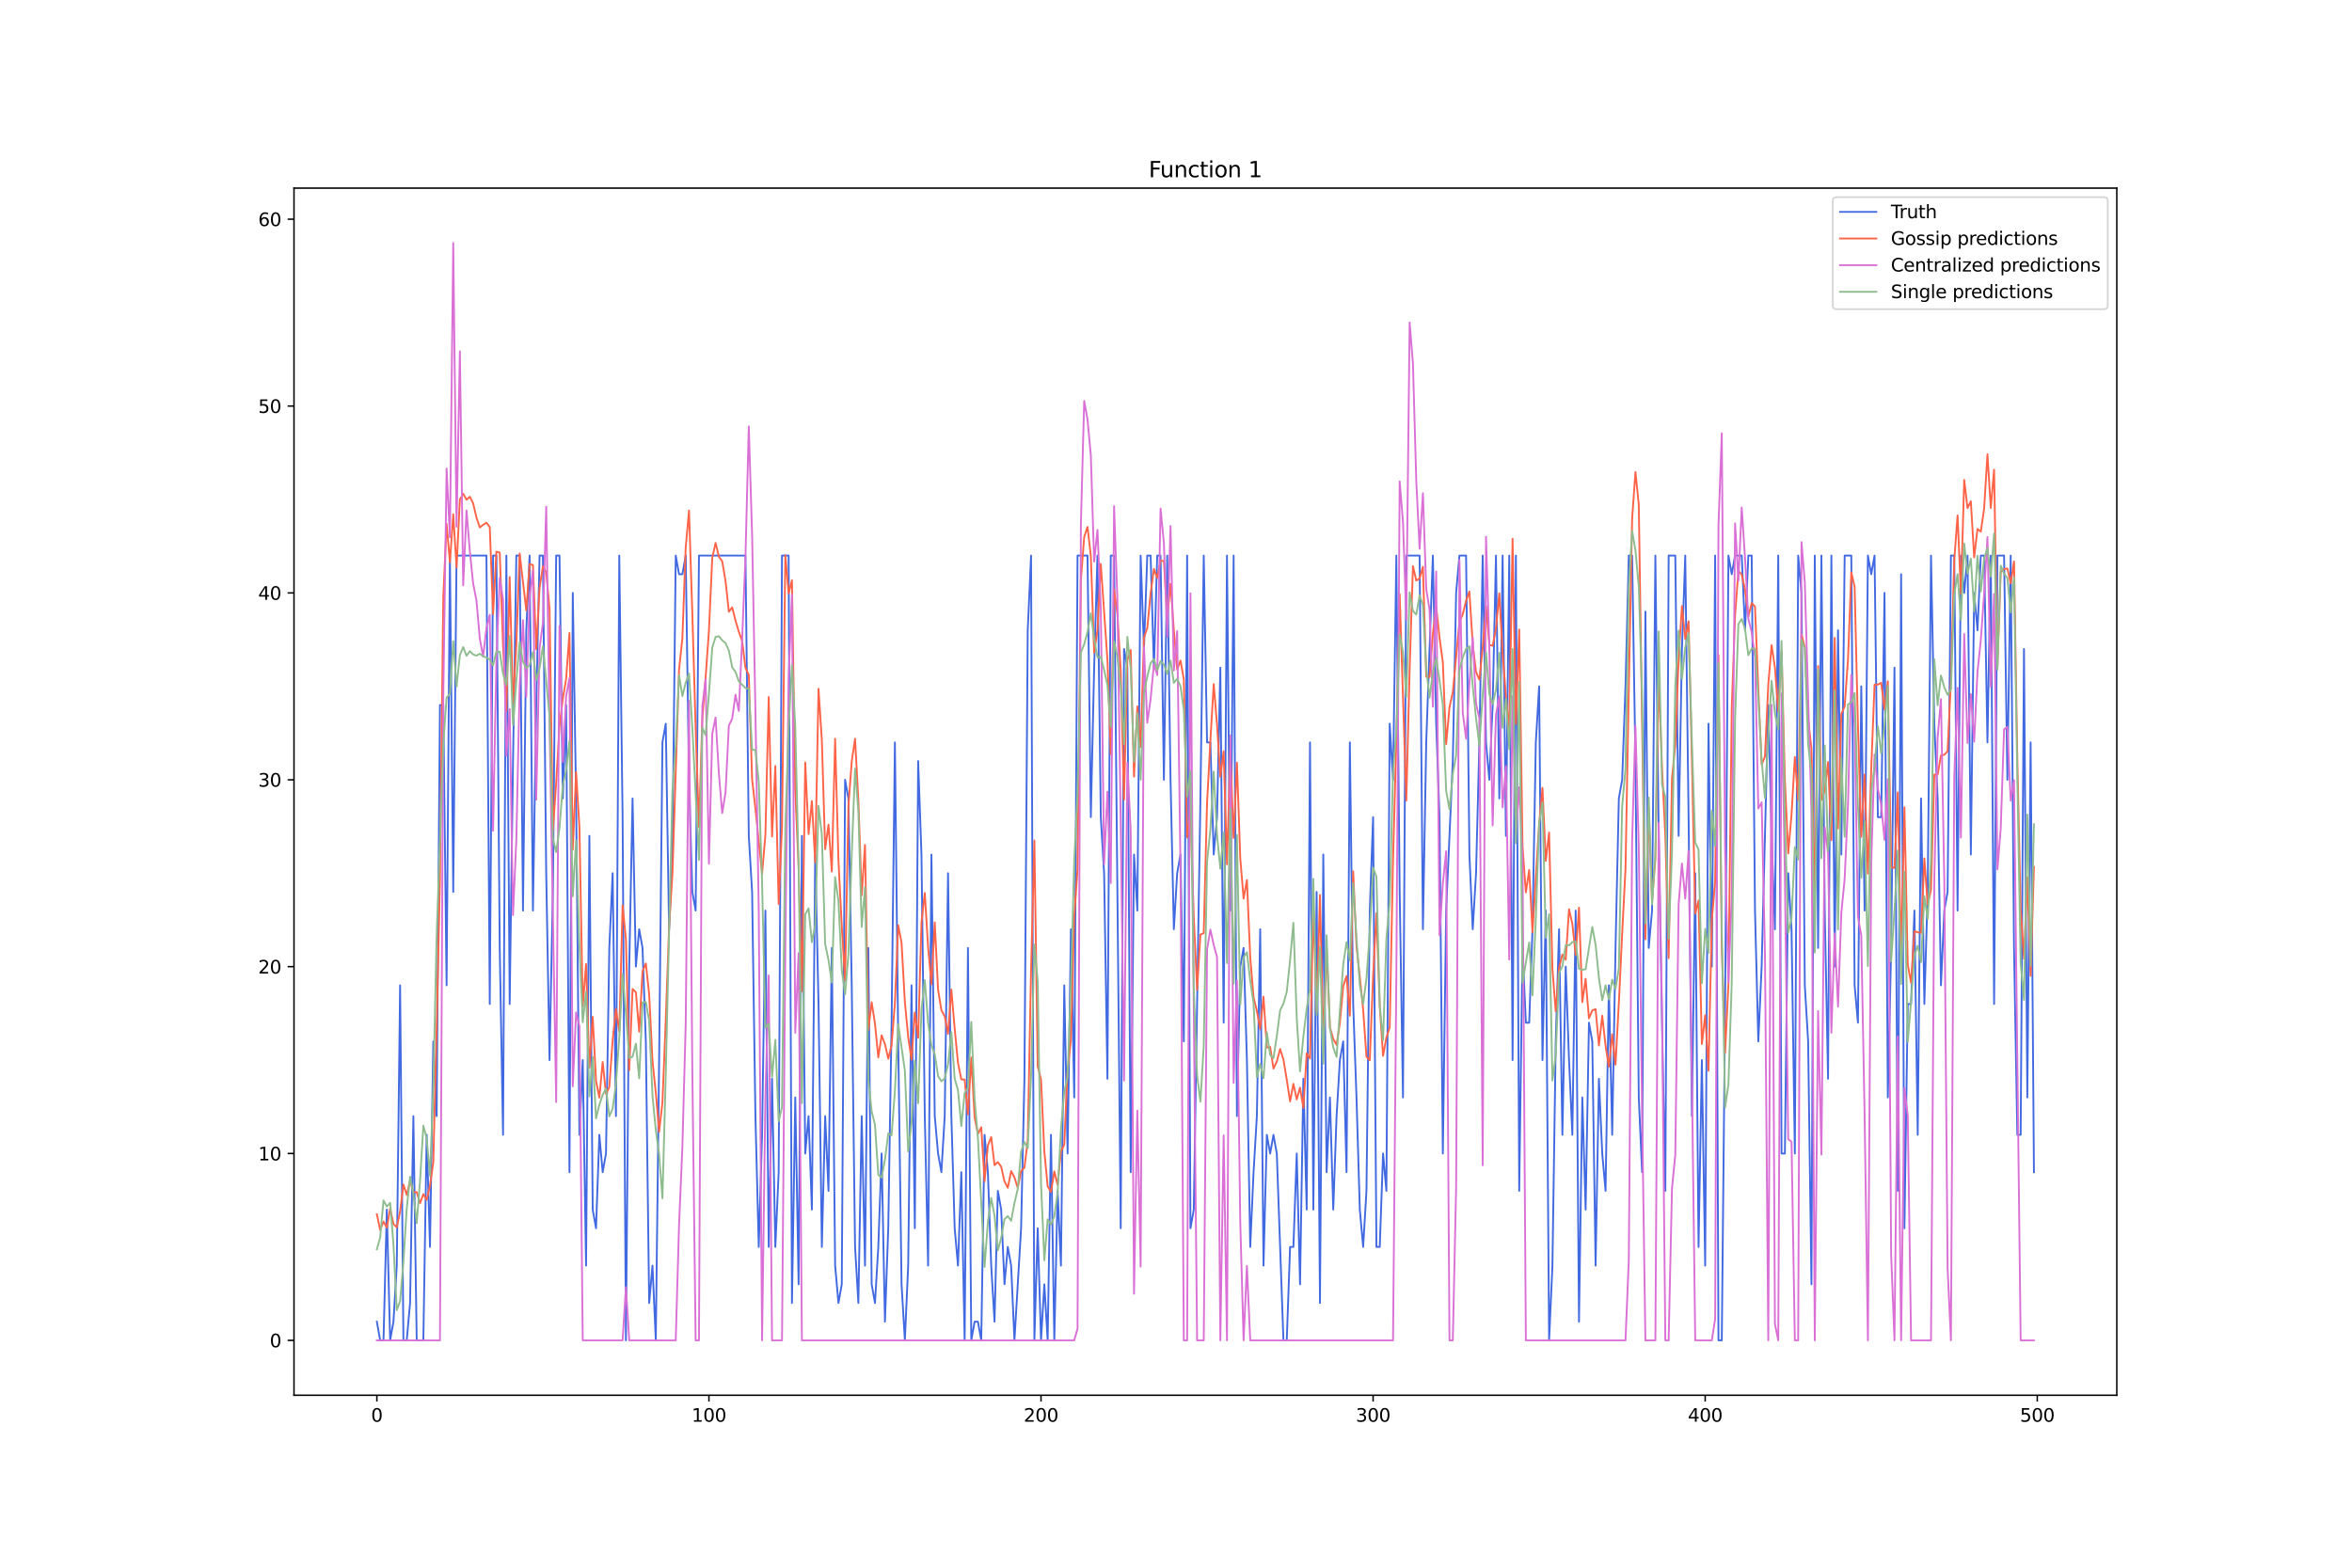 <?xml version="1.0" encoding="utf-8" standalone="no"?>
<!DOCTYPE svg PUBLIC "-//W3C//DTD SVG 1.1//EN"
  "http://www.w3.org/Graphics/SVG/1.1/DTD/svg11.dtd">
<svg xmlns:xlink="http://www.w3.org/1999/xlink" width="1296pt" height="864pt" viewBox="0 0 1296 864" xmlns="http://www.w3.org/2000/svg" version="1.1">
 <defs>
  <style type="text/css">*{stroke-linejoin: round; stroke-linecap: butt}</style>
 </defs>
 <g id="figure_1">
  <g id="patch_1">
   <path d="M 0 864 
L 1296 864 
L 1296 0 
L 0 0 
z
" style="fill: #ffffff"/>
  </g>
  <g id="axes_1">
   <g id="patch_2">
    <path d="M 162 768.96 
L 1166.4 768.96 
L 1166.4 103.68 
L 162 103.68 
z
" style="fill: #ffffff"/>
   </g>
   <g id="matplotlib.axis_1">
    <g id="xtick_1">
     <g id="line2d_1">
      <defs>
       <path id="m1876937bba" d="M 0 0 
L 0 3.5 
" style="stroke: #000000; stroke-width: 0.8"/>
      </defs>
      <g>
       <use xlink:href="#m1876937bba" x="207.655" y="768.96" style="stroke: #000000; stroke-width: 0.8"/>
      </g>
     </g>
     <g id="text_1">
      <!-- 0 -->
      <g transform="translate(204.473 783.558) scale(0.1 -0.1)">
       <defs>
        <path id="DejaVuSans-30" d="M 2034 4250 
Q 1547 4250 1301 3770 
Q 1056 3291 1056 2328 
Q 1056 1369 1301 889 
Q 1547 409 2034 409 
Q 2525 409 2770 889 
Q 3016 1369 3016 2328 
Q 3016 3291 2770 3770 
Q 2525 4250 2034 4250 
z
M 2034 4750 
Q 2819 4750 3233 4129 
Q 3647 3509 3647 2328 
Q 3647 1150 3233 529 
Q 2819 -91 2034 -91 
Q 1250 -91 836 529 
Q 422 1150 422 2328 
Q 422 3509 836 4129 
Q 1250 4750 2034 4750 
z
" transform="scale(0.016)"/>
       </defs>
       <use xlink:href="#DejaVuSans-30"/>
      </g>
     </g>
    </g>
    <g id="xtick_2">
     <g id="line2d_2">
      <g>
       <use xlink:href="#m1876937bba" x="390.639" y="768.96" style="stroke: #000000; stroke-width: 0.8"/>
      </g>
     </g>
     <g id="text_2">
      <!-- 100 -->
      <g transform="translate(381.095 783.558) scale(0.1 -0.1)">
       <defs>
        <path id="DejaVuSans-31" d="M 794 531 
L 1825 531 
L 1825 4091 
L 703 3866 
L 703 4441 
L 1819 4666 
L 2450 4666 
L 2450 531 
L 3481 531 
L 3481 0 
L 794 0 
L 794 531 
z
" transform="scale(0.016)"/>
       </defs>
       <use xlink:href="#DejaVuSans-31"/>
       <use xlink:href="#DejaVuSans-30" x="63.623"/>
       <use xlink:href="#DejaVuSans-30" x="127.246"/>
      </g>
     </g>
    </g>
    <g id="xtick_3">
     <g id="line2d_3">
      <g>
       <use xlink:href="#m1876937bba" x="573.623" y="768.96" style="stroke: #000000; stroke-width: 0.8"/>
      </g>
     </g>
     <g id="text_3">
      <!-- 200 -->
      <g transform="translate(564.079 783.558) scale(0.1 -0.1)">
       <defs>
        <path id="DejaVuSans-32" d="M 1228 531 
L 3431 531 
L 3431 0 
L 469 0 
L 469 531 
Q 828 903 1448 1529 
Q 2069 2156 2228 2338 
Q 2531 2678 2651 2914 
Q 2772 3150 2772 3378 
Q 2772 3750 2511 3984 
Q 2250 4219 1831 4219 
Q 1534 4219 1204 4116 
Q 875 4013 500 3803 
L 500 4441 
Q 881 4594 1212 4672 
Q 1544 4750 1819 4750 
Q 2544 4750 2975 4387 
Q 3406 4025 3406 3419 
Q 3406 3131 3298 2873 
Q 3191 2616 2906 2266 
Q 2828 2175 2409 1742 
Q 1991 1309 1228 531 
z
" transform="scale(0.016)"/>
       </defs>
       <use xlink:href="#DejaVuSans-32"/>
       <use xlink:href="#DejaVuSans-30" x="63.623"/>
       <use xlink:href="#DejaVuSans-30" x="127.246"/>
      </g>
     </g>
    </g>
    <g id="xtick_4">
     <g id="line2d_4">
      <g>
       <use xlink:href="#m1876937bba" x="756.607" y="768.96" style="stroke: #000000; stroke-width: 0.8"/>
      </g>
     </g>
     <g id="text_4">
      <!-- 300 -->
      <g transform="translate(747.063 783.558) scale(0.1 -0.1)">
       <defs>
        <path id="DejaVuSans-33" d="M 2597 2516 
Q 3050 2419 3304 2112 
Q 3559 1806 3559 1356 
Q 3559 666 3084 287 
Q 2609 -91 1734 -91 
Q 1441 -91 1130 -33 
Q 819 25 488 141 
L 488 750 
Q 750 597 1062 519 
Q 1375 441 1716 441 
Q 2309 441 2620 675 
Q 2931 909 2931 1356 
Q 2931 1769 2642 2001 
Q 2353 2234 1838 2234 
L 1294 2234 
L 1294 2753 
L 1863 2753 
Q 2328 2753 2575 2939 
Q 2822 3125 2822 3475 
Q 2822 3834 2567 4026 
Q 2313 4219 1838 4219 
Q 1578 4219 1281 4162 
Q 984 4106 628 3988 
L 628 4550 
Q 988 4650 1302 4700 
Q 1616 4750 1894 4750 
Q 2613 4750 3031 4423 
Q 3450 4097 3450 3541 
Q 3450 3153 3228 2886 
Q 3006 2619 2597 2516 
z
" transform="scale(0.016)"/>
       </defs>
       <use xlink:href="#DejaVuSans-33"/>
       <use xlink:href="#DejaVuSans-30" x="63.623"/>
       <use xlink:href="#DejaVuSans-30" x="127.246"/>
      </g>
     </g>
    </g>
    <g id="xtick_5">
     <g id="line2d_5">
      <g>
       <use xlink:href="#m1876937bba" x="939.591" y="768.96" style="stroke: #000000; stroke-width: 0.8"/>
      </g>
     </g>
     <g id="text_5">
      <!-- 400 -->
      <g transform="translate(930.047 783.558) scale(0.1 -0.1)">
       <defs>
        <path id="DejaVuSans-34" d="M 2419 4116 
L 825 1625 
L 2419 1625 
L 2419 4116 
z
M 2253 4666 
L 3047 4666 
L 3047 1625 
L 3713 1625 
L 3713 1100 
L 3047 1100 
L 3047 0 
L 2419 0 
L 2419 1100 
L 313 1100 
L 313 1709 
L 2253 4666 
z
" transform="scale(0.016)"/>
       </defs>
       <use xlink:href="#DejaVuSans-34"/>
       <use xlink:href="#DejaVuSans-30" x="63.623"/>
       <use xlink:href="#DejaVuSans-30" x="127.246"/>
      </g>
     </g>
    </g>
    <g id="xtick_6">
     <g id="line2d_6">
      <g>
       <use xlink:href="#m1876937bba" x="1122.575" y="768.96" style="stroke: #000000; stroke-width: 0.8"/>
      </g>
     </g>
     <g id="text_6">
      <!-- 500 -->
      <g transform="translate(1113.032 783.558) scale(0.1 -0.1)">
       <defs>
        <path id="DejaVuSans-35" d="M 691 4666 
L 3169 4666 
L 3169 4134 
L 1269 4134 
L 1269 2991 
Q 1406 3038 1543 3061 
Q 1681 3084 1819 3084 
Q 2600 3084 3056 2656 
Q 3513 2228 3513 1497 
Q 3513 744 3044 326 
Q 2575 -91 1722 -91 
Q 1428 -91 1123 -41 
Q 819 9 494 109 
L 494 744 
Q 775 591 1075 516 
Q 1375 441 1709 441 
Q 2250 441 2565 725 
Q 2881 1009 2881 1497 
Q 2881 1984 2565 2268 
Q 2250 2553 1709 2553 
Q 1456 2553 1204 2497 
Q 953 2441 691 2322 
L 691 4666 
z
" transform="scale(0.016)"/>
       </defs>
       <use xlink:href="#DejaVuSans-35"/>
       <use xlink:href="#DejaVuSans-30" x="63.623"/>
       <use xlink:href="#DejaVuSans-30" x="127.246"/>
      </g>
     </g>
    </g>
   </g>
   <g id="matplotlib.axis_2">
    <g id="ytick_1">
     <g id="line2d_7">
      <defs>
       <path id="md5a45fd29d" d="M 0 0 
L -3.5 0 
" style="stroke: #000000; stroke-width: 0.8"/>
      </defs>
      <g>
       <use xlink:href="#md5a45fd29d" x="162" y="738.72" style="stroke: #000000; stroke-width: 0.8"/>
      </g>
     </g>
     <g id="text_7">
      <!-- 0 -->
      <g transform="translate(148.637 742.519) scale(0.1 -0.1)">
       <use xlink:href="#DejaVuSans-30"/>
      </g>
     </g>
    </g>
    <g id="ytick_2">
     <g id="line2d_8">
      <g>
       <use xlink:href="#md5a45fd29d" x="162" y="635.733" style="stroke: #000000; stroke-width: 0.8"/>
      </g>
     </g>
     <g id="text_8">
      <!-- 10 -->
      <g transform="translate(142.275 639.532) scale(0.1 -0.1)">
       <use xlink:href="#DejaVuSans-31"/>
       <use xlink:href="#DejaVuSans-30" x="63.623"/>
      </g>
     </g>
    </g>
    <g id="ytick_3">
     <g id="line2d_9">
      <g>
       <use xlink:href="#md5a45fd29d" x="162" y="532.745" style="stroke: #000000; stroke-width: 0.8"/>
      </g>
     </g>
     <g id="text_9">
      <!-- 20 -->
      <g transform="translate(142.275 536.545) scale(0.1 -0.1)">
       <use xlink:href="#DejaVuSans-32"/>
       <use xlink:href="#DejaVuSans-30" x="63.623"/>
      </g>
     </g>
    </g>
    <g id="ytick_4">
     <g id="line2d_10">
      <g>
       <use xlink:href="#md5a45fd29d" x="162" y="429.758" style="stroke: #000000; stroke-width: 0.8"/>
      </g>
     </g>
     <g id="text_10">
      <!-- 30 -->
      <g transform="translate(142.275 433.557) scale(0.1 -0.1)">
       <use xlink:href="#DejaVuSans-33"/>
       <use xlink:href="#DejaVuSans-30" x="63.623"/>
      </g>
     </g>
    </g>
    <g id="ytick_5">
     <g id="line2d_11">
      <g>
       <use xlink:href="#md5a45fd29d" x="162" y="326.771" style="stroke: #000000; stroke-width: 0.8"/>
      </g>
     </g>
     <g id="text_11">
      <!-- 40 -->
      <g transform="translate(142.275 330.57) scale(0.1 -0.1)">
       <use xlink:href="#DejaVuSans-34"/>
       <use xlink:href="#DejaVuSans-30" x="63.623"/>
      </g>
     </g>
    </g>
    <g id="ytick_6">
     <g id="line2d_12">
      <g>
       <use xlink:href="#md5a45fd29d" x="162" y="223.783" style="stroke: #000000; stroke-width: 0.8"/>
      </g>
     </g>
     <g id="text_12">
      <!-- 50 -->
      <g transform="translate(142.275 227.582) scale(0.1 -0.1)">
       <use xlink:href="#DejaVuSans-35"/>
       <use xlink:href="#DejaVuSans-30" x="63.623"/>
      </g>
     </g>
    </g>
    <g id="ytick_7">
     <g id="line2d_13">
      <g>
       <use xlink:href="#md5a45fd29d" x="162" y="120.796" style="stroke: #000000; stroke-width: 0.8"/>
      </g>
     </g>
     <g id="text_13">
      <!-- 60 -->
      <g transform="translate(142.275 124.595) scale(0.1 -0.1)">
       <defs>
        <path id="DejaVuSans-36" d="M 2113 2584 
Q 1688 2584 1439 2293 
Q 1191 2003 1191 1497 
Q 1191 994 1439 701 
Q 1688 409 2113 409 
Q 2538 409 2786 701 
Q 3034 994 3034 1497 
Q 3034 2003 2786 2293 
Q 2538 2584 2113 2584 
z
M 3366 4563 
L 3366 3988 
Q 3128 4100 2886 4159 
Q 2644 4219 2406 4219 
Q 1781 4219 1451 3797 
Q 1122 3375 1075 2522 
Q 1259 2794 1537 2939 
Q 1816 3084 2150 3084 
Q 2853 3084 3261 2657 
Q 3669 2231 3669 1497 
Q 3669 778 3244 343 
Q 2819 -91 2113 -91 
Q 1303 -91 875 529 
Q 447 1150 447 2328 
Q 447 3434 972 4092 
Q 1497 4750 2381 4750 
Q 2619 4750 2861 4703 
Q 3103 4656 3366 4563 
z
" transform="scale(0.016)"/>
       </defs>
       <use xlink:href="#DejaVuSans-36"/>
       <use xlink:href="#DejaVuSans-30" x="63.623"/>
      </g>
     </g>
    </g>
   </g>
   <g id="line2d_14">
    <path d="M 207.655 728.421 
L 209.484 738.72 
L 211.314 738.72 
L 213.144 666.629 
L 214.974 738.72 
L 216.804 728.421 
L 218.634 697.525 
L 220.463 543.044 
L 222.293 738.72 
L 224.123 738.72 
L 225.953 718.123 
L 227.783 615.135 
L 229.613 738.72 
L 233.272 738.72 
L 235.102 625.434 
L 236.932 687.226 
L 238.762 573.94 
L 240.592 615.135 
L 242.422 388.563 
L 244.251 388.563 
L 246.081 543.044 
L 247.911 306.173 
L 249.741 491.55 
L 251.571 306.173 
L 268.039 306.173 
L 269.869 553.343 
L 271.699 306.173 
L 273.529 306.173 
L 275.359 522.447 
L 277.189 625.434 
L 279.018 306.173 
L 280.848 553.343 
L 282.678 419.459 
L 284.508 306.173 
L 286.338 306.173 
L 288.168 501.849 
L 289.997 347.368 
L 291.827 306.173 
L 293.657 501.849 
L 295.487 388.563 
L 297.317 306.173 
L 299.147 306.173 
L 300.976 481.252 
L 302.806 584.239 
L 304.636 491.55 
L 306.466 306.173 
L 308.296 306.173 
L 310.126 440.057 
L 311.956 388.563 
L 313.785 646.031 
L 315.615 326.771 
L 317.445 440.057 
L 319.275 625.434 
L 321.105 584.239 
L 322.935 697.525 
L 324.764 460.654 
L 326.594 666.629 
L 328.424 676.928 
L 330.254 625.434 
L 332.084 646.031 
L 333.914 635.733 
L 335.743 522.447 
L 337.573 481.252 
L 339.403 615.135 
L 341.233 306.173 
L 343.063 450.355 
L 344.893 738.72 
L 346.723 532.745 
L 348.552 440.057 
L 350.382 532.745 
L 352.212 512.148 
L 354.042 522.447 
L 355.872 573.94 
L 357.702 718.123 
L 359.531 697.525 
L 361.361 738.72 
L 363.191 584.239 
L 365.021 409.16 
L 366.851 398.862 
L 368.681 512.148 
L 370.51 470.953 
L 372.34 306.173 
L 374.17 316.472 
L 376 316.472 
L 377.83 306.173 
L 379.66 429.758 
L 381.489 491.55 
L 383.319 501.849 
L 385.149 306.173 
L 410.767 306.173 
L 412.597 460.654 
L 414.427 491.55 
L 416.256 615.135 
L 418.086 687.226 
L 419.916 625.434 
L 421.746 501.849 
L 423.576 687.226 
L 425.406 594.538 
L 427.236 687.226 
L 429.065 646.031 
L 430.895 306.173 
L 434.555 306.173 
L 436.385 718.123 
L 438.215 604.836 
L 440.044 707.824 
L 441.874 460.654 
L 443.704 635.733 
L 445.534 615.135 
L 447.364 666.629 
L 449.194 470.953 
L 451.023 553.343 
L 452.853 687.226 
L 454.683 615.135 
L 456.513 656.33 
L 458.343 522.447 
L 460.173 697.525 
L 462.003 718.123 
L 463.832 707.824 
L 465.662 429.758 
L 467.492 440.057 
L 469.322 543.044 
L 471.152 687.226 
L 472.982 718.123 
L 474.811 615.135 
L 476.641 697.525 
L 478.471 522.447 
L 480.301 707.824 
L 482.131 718.123 
L 483.961 687.226 
L 485.79 635.733 
L 487.62 728.421 
L 489.45 676.928 
L 491.28 563.642 
L 493.11 409.16 
L 494.94 573.94 
L 496.77 707.824 
L 498.599 738.72 
L 500.429 697.525 
L 502.259 543.044 
L 504.089 676.928 
L 505.919 419.459 
L 507.749 470.953 
L 509.578 615.135 
L 511.408 697.525 
L 513.238 470.953 
L 515.068 615.135 
L 516.898 635.733 
L 518.728 646.031 
L 520.557 615.135 
L 522.387 481.252 
L 524.217 615.135 
L 526.047 676.928 
L 527.877 697.525 
L 529.707 646.031 
L 531.536 738.72 
L 533.366 522.447 
L 535.196 738.72 
L 537.026 728.421 
L 538.856 728.421 
L 540.686 738.72 
L 542.516 625.434 
L 544.345 646.031 
L 546.175 697.525 
L 548.005 728.421 
L 549.835 656.33 
L 551.665 666.629 
L 553.495 707.824 
L 555.324 687.226 
L 557.154 697.525 
L 558.984 738.72 
L 562.644 676.928 
L 564.474 594.538 
L 566.303 347.368 
L 568.133 306.173 
L 569.963 738.72 
L 571.793 676.928 
L 573.623 738.72 
L 575.453 707.824 
L 577.283 738.72 
L 579.112 625.434 
L 580.942 738.72 
L 582.772 656.33 
L 584.602 697.525 
L 586.432 543.044 
L 588.262 635.733 
L 590.091 512.148 
L 591.921 604.836 
L 593.751 306.173 
L 599.241 306.173 
L 601.07 450.355 
L 602.9 367.966 
L 604.73 306.173 
L 606.56 450.355 
L 608.39 481.252 
L 610.22 594.538 
L 612.05 306.173 
L 613.879 306.173 
L 617.539 676.928 
L 619.369 357.667 
L 621.199 367.966 
L 623.029 646.031 
L 624.858 470.953 
L 626.688 501.849 
L 628.518 306.173 
L 630.348 357.667 
L 632.178 306.173 
L 634.008 306.173 
L 635.837 367.966 
L 637.667 306.173 
L 639.497 306.173 
L 641.327 429.758 
L 643.157 306.173 
L 644.987 429.758 
L 646.817 512.148 
L 648.646 481.252 
L 650.476 470.953 
L 652.306 573.94 
L 654.136 306.173 
L 655.966 676.928 
L 657.796 666.629 
L 661.455 440.057 
L 663.285 306.173 
L 665.115 409.16 
L 666.945 409.16 
L 668.775 470.953 
L 670.604 450.355 
L 672.434 367.966 
L 674.264 563.642 
L 676.094 306.173 
L 677.924 501.849 
L 679.754 306.173 
L 681.583 615.135 
L 683.413 532.745 
L 685.243 522.447 
L 687.073 584.239 
L 688.903 687.226 
L 690.733 646.031 
L 692.563 615.135 
L 694.392 512.148 
L 696.222 697.525 
L 698.052 625.434 
L 699.882 635.733 
L 701.712 625.434 
L 703.542 635.733 
L 707.201 738.72 
L 709.031 738.72 
L 710.861 687.226 
L 712.691 687.226 
L 714.521 635.733 
L 716.35 707.824 
L 718.18 594.538 
L 720.01 666.629 
L 721.84 409.16 
L 723.67 666.629 
L 725.5 491.55 
L 727.33 718.123 
L 729.159 470.953 
L 730.989 646.031 
L 732.819 604.836 
L 734.649 666.629 
L 736.479 615.135 
L 738.309 584.239 
L 740.138 573.94 
L 741.968 646.031 
L 743.798 409.16 
L 745.628 553.343 
L 747.458 604.836 
L 749.288 666.629 
L 751.117 687.226 
L 752.947 656.33 
L 754.777 501.849 
L 756.607 450.355 
L 758.437 687.226 
L 760.267 687.226 
L 762.097 635.733 
L 763.926 656.33 
L 765.756 398.862 
L 767.586 429.758 
L 769.416 306.173 
L 771.246 491.55 
L 773.076 604.836 
L 774.905 306.173 
L 782.225 306.173 
L 784.055 512.148 
L 785.884 409.16 
L 789.544 306.173 
L 791.374 398.862 
L 793.204 450.355 
L 795.034 635.733 
L 796.864 501.849 
L 800.523 419.459 
L 802.353 326.771 
L 804.183 306.173 
L 807.843 306.173 
L 809.672 470.953 
L 811.502 512.148 
L 813.332 481.252 
L 815.162 409.16 
L 816.992 306.173 
L 818.822 409.16 
L 820.651 429.758 
L 822.481 388.563 
L 824.311 306.173 
L 826.141 440.057 
L 827.971 306.173 
L 829.801 460.654 
L 831.63 306.173 
L 833.46 584.239 
L 835.29 306.173 
L 837.12 656.33 
L 838.95 522.447 
L 840.78 563.642 
L 842.61 563.642 
L 844.439 512.148 
L 846.269 409.16 
L 848.099 378.264 
L 849.929 584.239 
L 851.759 501.849 
L 853.589 738.72 
L 855.418 697.525 
L 857.248 573.94 
L 859.078 512.148 
L 860.908 625.434 
L 862.738 532.745 
L 864.568 584.239 
L 866.397 625.434 
L 868.227 501.849 
L 870.057 728.421 
L 871.887 604.836 
L 873.717 666.629 
L 875.547 563.642 
L 877.377 573.94 
L 879.206 697.525 
L 881.036 594.538 
L 882.866 635.733 
L 884.696 656.33 
L 886.526 543.044 
L 888.356 625.434 
L 890.185 522.447 
L 892.015 440.057 
L 893.845 429.758 
L 895.675 378.264 
L 897.505 306.173 
L 899.335 306.173 
L 901.164 419.459 
L 902.994 604.836 
L 904.824 646.031 
L 906.654 337.069 
L 908.484 522.447 
L 910.314 501.849 
L 912.144 306.173 
L 913.973 460.654 
L 915.803 563.642 
L 917.633 656.33 
L 919.463 306.173 
L 923.123 306.173 
L 924.952 460.654 
L 926.782 357.667 
L 928.612 306.173 
L 930.442 450.355 
L 932.272 615.135 
L 934.102 481.252 
L 935.931 687.226 
L 937.761 584.239 
L 939.591 697.525 
L 941.421 398.862 
L 943.251 532.745 
L 945.081 306.173 
L 946.911 738.72 
L 948.74 738.72 
L 950.57 553.343 
L 952.4 306.173 
L 954.23 316.472 
L 956.06 306.173 
L 959.719 306.173 
L 961.549 347.368 
L 963.379 306.173 
L 965.209 306.173 
L 967.039 501.849 
L 968.869 573.94 
L 970.698 532.745 
L 974.358 388.563 
L 976.188 460.654 
L 978.018 512.148 
L 979.848 306.173 
L 981.678 635.733 
L 983.507 635.733 
L 985.337 481.252 
L 987.167 512.148 
L 988.997 635.733 
L 990.827 306.173 
L 992.657 326.771 
L 994.486 543.044 
L 996.316 573.94 
L 998.146 707.824 
L 999.976 306.173 
L 1001.806 522.447 
L 1003.636 306.173 
L 1005.465 501.849 
L 1007.295 594.538 
L 1009.125 306.173 
L 1010.955 532.745 
L 1012.785 347.368 
L 1014.615 470.953 
L 1016.444 306.173 
L 1020.104 306.173 
L 1021.934 543.044 
L 1023.764 563.642 
L 1025.594 378.264 
L 1027.424 501.849 
L 1029.253 306.173 
L 1031.083 316.472 
L 1032.913 306.173 
L 1034.743 450.355 
L 1036.573 450.355 
L 1038.403 326.771 
L 1040.232 604.836 
L 1042.062 522.447 
L 1043.892 367.966 
L 1045.722 656.33 
L 1047.552 316.472 
L 1049.382 676.928 
L 1051.211 553.343 
L 1053.041 553.343 
L 1054.871 501.849 
L 1056.701 625.434 
L 1058.531 440.057 
L 1060.361 553.343 
L 1062.191 491.55 
L 1064.02 306.173 
L 1065.85 398.862 
L 1067.68 440.057 
L 1069.51 543.044 
L 1071.34 501.849 
L 1073.17 491.55 
L 1074.999 306.173 
L 1076.829 306.173 
L 1078.659 501.849 
L 1080.489 306.173 
L 1082.319 326.771 
L 1084.149 306.173 
L 1085.978 470.953 
L 1087.808 326.771 
L 1089.638 347.368 
L 1091.468 306.173 
L 1093.298 306.173 
L 1095.128 409.16 
L 1096.958 306.173 
L 1098.787 553.343 
L 1100.617 306.173 
L 1104.277 306.173 
L 1106.107 429.758 
L 1107.937 306.173 
L 1109.766 522.447 
L 1111.596 625.434 
L 1113.426 625.434 
L 1115.256 357.667 
L 1117.086 604.836 
L 1118.916 409.16 
L 1120.745 646.031 
L 1120.745 646.031 
" clip-path="url(#p860c4eafc2)" style="fill: none; stroke: #4169e1; stroke-linecap: square"/>
   </g>
   <g id="line2d_15">
    <path d="M 207.655 669.181 
L 209.484 677.826 
L 211.314 673.227 
L 213.144 676.618 
L 214.974 665.99 
L 216.804 674.649 
L 218.634 676.365 
L 220.463 667.677 
L 222.293 652.844 
L 224.123 658.596 
L 225.953 650.697 
L 227.783 657.066 
L 229.613 656.967 
L 231.442 663.127 
L 233.272 658.118 
L 235.102 661.288 
L 236.932 653.346 
L 238.762 640.585 
L 240.592 567.112 
L 242.422 484.838 
L 244.251 329.19 
L 246.081 288.709 
L 247.911 309.923 
L 249.741 283.409 
L 251.571 312.813 
L 253.401 275.253 
L 255.23 272.13 
L 257.06 275.377 
L 258.89 273.778 
L 260.72 277.419 
L 262.55 285.308 
L 264.38 290.685 
L 266.209 289.238 
L 268.039 288.096 
L 269.869 290.499 
L 271.699 338.418 
L 273.529 304.012 
L 275.359 304.553 
L 277.189 355.779 
L 279.018 391.904 
L 280.848 318.013 
L 282.678 387.554 
L 284.508 355.211 
L 286.338 305.003 
L 289.997 336.44 
L 291.827 310.873 
L 293.657 311.37 
L 295.487 357.826 
L 297.317 323.987 
L 299.147 312.057 
L 300.976 315.463 
L 302.806 335.235 
L 304.636 457.775 
L 306.466 431.453 
L 308.296 400.464 
L 310.126 385.03 
L 311.956 374.184 
L 313.785 348.857 
L 315.615 468.235 
L 317.445 425.498 
L 319.275 455.975 
L 321.105 554.628 
L 322.935 531.289 
L 324.764 588.439 
L 326.594 560.473 
L 328.424 595.692 
L 330.254 604.902 
L 332.084 585.304 
L 333.914 602.886 
L 335.743 599.127 
L 337.573 573.361 
L 339.403 556.011 
L 341.233 568.544 
L 343.063 498.941 
L 344.893 517.782 
L 346.723 589.836 
L 348.552 545.054 
L 350.382 546.88 
L 352.212 568.602 
L 354.042 535.336 
L 355.872 530.988 
L 357.702 547.924 
L 359.531 584.691 
L 361.361 602.152 
L 363.191 623.748 
L 365.021 607.592 
L 366.851 561.982 
L 368.681 510.9 
L 370.51 481.927 
L 374.17 368.995 
L 376 351.826 
L 377.83 301.861 
L 379.66 281.34 
L 381.489 338.13 
L 383.319 401.301 
L 385.149 455.759 
L 386.979 396.106 
L 388.809 373.35 
L 390.639 347.471 
L 392.469 307.464 
L 394.298 299.231 
L 396.128 306.881 
L 397.958 309.35 
L 399.788 320.206 
L 401.618 337.17 
L 403.448 334.751 
L 405.277 342.037 
L 407.107 348.152 
L 408.937 353.229 
L 410.767 368.117 
L 412.597 371.937 
L 414.427 429.505 
L 416.256 445.603 
L 419.916 481.492 
L 421.746 460.261 
L 423.576 384.162 
L 425.406 461.05 
L 427.236 422.186 
L 429.065 498.285 
L 430.895 455.775 
L 432.725 305.98 
L 434.555 327.027 
L 436.385 319.798 
L 438.215 436.539 
L 440.044 477.907 
L 441.874 546.353 
L 443.704 420.189 
L 445.534 459.668 
L 447.364 441.502 
L 449.194 475.243 
L 451.023 379.601 
L 452.853 407.809 
L 454.683 467.969 
L 456.513 454.478 
L 458.343 480.331 
L 460.173 407.162 
L 462.003 474.335 
L 463.832 510.569 
L 465.662 540.538 
L 467.492 444.52 
L 469.322 419.611 
L 471.152 407.169 
L 472.982 441.044 
L 474.811 493.481 
L 476.641 465.653 
L 478.471 567.549 
L 480.301 552.35 
L 482.131 564.183 
L 483.961 582.773 
L 485.79 570.567 
L 487.62 575.411 
L 489.45 583.516 
L 491.28 576.076 
L 493.11 552.771 
L 494.94 509.868 
L 496.77 519.514 
L 498.599 552.148 
L 500.429 571.585 
L 502.259 584.014 
L 504.089 558.021 
L 505.919 571.973 
L 507.749 508.352 
L 509.578 492.138 
L 511.408 522.115 
L 513.238 542.508 
L 515.068 508.34 
L 516.898 545.45 
L 518.728 556.766 
L 520.557 560.091 
L 522.387 569.825 
L 524.217 545.35 
L 526.047 566.853 
L 527.877 585.869 
L 529.707 594.849 
L 531.536 594.994 
L 533.366 614.195 
L 535.196 582.816 
L 537.026 615.799 
L 538.856 625.006 
L 540.686 621.247 
L 542.516 651.06 
L 544.345 631.309 
L 546.175 626.657 
L 548.005 642.163 
L 549.835 640.472 
L 551.665 642.976 
L 553.495 651.079 
L 555.324 654.646 
L 557.154 645.394 
L 558.984 648.877 
L 560.814 654.767 
L 562.644 645.357 
L 564.474 643.571 
L 566.303 628.657 
L 568.133 534.924 
L 569.963 463.23 
L 571.793 587.693 
L 573.623 594.939 
L 575.453 634.614 
L 577.283 653.786 
L 579.112 656.979 
L 580.942 645.571 
L 582.772 653.014 
L 584.602 634.565 
L 586.432 630.858 
L 588.262 589.922 
L 590.091 573.143 
L 591.921 504.954 
L 593.751 479.14 
L 595.581 319.561 
L 597.411 295.978 
L 599.241 290.419 
L 601.07 306.356 
L 602.9 359.672 
L 604.73 347.313 
L 606.56 310.859 
L 610.22 363.586 
L 612.05 415.678 
L 613.879 324.731 
L 615.709 338.416 
L 617.539 369.513 
L 619.369 440.775 
L 621.199 363.796 
L 623.029 358.253 
L 624.858 428.019 
L 626.688 389.29 
L 628.518 411.759 
L 630.348 351.395 
L 632.178 346.117 
L 634.008 327 
L 635.837 313.562 
L 637.667 318.494 
L 639.497 308.936 
L 641.327 309.262 
L 643.157 340.527 
L 644.987 321.743 
L 646.817 347.246 
L 648.646 369.051 
L 650.476 364.047 
L 652.306 374.381 
L 654.136 461.582 
L 655.966 448.079 
L 657.796 505.457 
L 659.625 545.47 
L 661.455 515.049 
L 663.285 514.295 
L 665.115 442.402 
L 666.945 408.179 
L 668.775 377.026 
L 670.604 399.192 
L 672.434 428.162 
L 674.264 413.963 
L 676.094 476.328 
L 677.924 414.267 
L 679.754 461.778 
L 681.583 420.301 
L 683.413 473.009 
L 685.243 495.235 
L 687.073 484.989 
L 688.903 527.595 
L 690.733 549.578 
L 692.563 557.185 
L 694.392 567.12 
L 696.222 549.337 
L 698.052 577.355 
L 699.882 576.977 
L 701.712 588.931 
L 703.542 585.072 
L 705.371 578.119 
L 707.201 583.94 
L 709.031 595.05 
L 710.861 607.021 
L 712.691 597.325 
L 714.521 605.9 
L 716.35 599.449 
L 718.18 610.633 
L 720.01 580.527 
L 721.84 583.407 
L 723.67 499.157 
L 725.5 557.715 
L 727.33 493.259 
L 729.159 574.65 
L 730.989 522.796 
L 732.819 566.191 
L 734.649 572.605 
L 736.479 575.854 
L 738.309 563.755 
L 740.138 543.578 
L 741.968 537.924 
L 743.798 559.787 
L 745.628 480.199 
L 747.458 521.518 
L 749.288 538.341 
L 751.117 556.385 
L 752.947 582.428 
L 754.777 584.336 
L 756.607 538.078 
L 758.437 503.233 
L 760.267 554.563 
L 762.097 581.921 
L 763.926 571.837 
L 765.756 566.323 
L 767.586 473.355 
L 769.416 408.287 
L 771.246 327.451 
L 774.905 441.203 
L 776.735 368.97 
L 778.565 311.955 
L 780.395 319.954 
L 782.225 318.823 
L 784.055 312.379 
L 785.884 372.952 
L 787.714 373.19 
L 789.544 349.175 
L 791.374 334.254 
L 793.204 351.369 
L 795.034 365.025 
L 796.864 410.138 
L 798.693 389.804 
L 800.523 381.488 
L 804.183 342.647 
L 806.013 338.572 
L 807.843 331.017 
L 809.672 325.976 
L 811.502 355.197 
L 813.332 370.292 
L 815.162 374.613 
L 816.992 357.199 
L 818.822 333.922 
L 820.651 355.436 
L 822.481 355.901 
L 824.311 346.683 
L 826.141 326.999 
L 827.971 360.144 
L 829.801 383.728 
L 831.63 402.469 
L 833.46 296.866 
L 835.29 399.096 
L 837.12 346.954 
L 838.95 466.315 
L 840.78 491.834 
L 842.61 479.458 
L 844.439 513.732 
L 848.099 453.912 
L 849.929 434.155 
L 851.759 474.449 
L 853.589 458.821 
L 855.418 534.005 
L 857.248 557.345 
L 859.078 533.365 
L 860.908 526.062 
L 862.738 528.916 
L 864.568 501.087 
L 866.397 509.176 
L 868.227 526.323 
L 870.057 500.259 
L 871.887 552.326 
L 873.717 539.441 
L 875.547 561.226 
L 877.377 556.848 
L 879.206 556.165 
L 881.036 576.196 
L 882.866 559.782 
L 884.696 576.305 
L 886.526 587.956 
L 888.356 570.044 
L 890.185 586.789 
L 892.015 552.895 
L 893.845 514.52 
L 895.675 479.091 
L 897.505 379.183 
L 899.335 285.84 
L 901.164 260.17 
L 902.994 278.061 
L 906.654 517.641 
L 908.484 444.872 
L 910.314 496.692 
L 912.144 473.321 
L 913.973 372.77 
L 915.803 422.92 
L 917.633 460.496 
L 919.463 528.084 
L 921.293 428.935 
L 923.123 410.75 
L 924.952 363.073 
L 926.782 333.991 
L 928.612 352.148 
L 930.442 342.381 
L 932.272 418.653 
L 934.102 503.486 
L 935.931 496.263 
L 937.761 575.376 
L 939.591 559.51 
L 941.421 590.073 
L 943.251 507.229 
L 945.081 485.608 
L 946.911 360.977 
L 948.74 522.231 
L 950.57 580.147 
L 952.4 542.348 
L 954.23 389.935 
L 956.06 339.281 
L 957.89 314.514 
L 959.719 316.688 
L 961.549 325.06 
L 963.379 339.753 
L 965.209 332.398 
L 967.039 334.295 
L 968.869 379.808 
L 970.698 421.383 
L 972.528 416.996 
L 974.358 377.221 
L 976.188 355.564 
L 978.018 367.87 
L 979.848 392.269 
L 981.678 358.808 
L 983.507 429.862 
L 985.337 470.381 
L 987.167 448.988 
L 988.997 417.209 
L 990.827 441.039 
L 992.657 349.689 
L 994.486 356.802 
L 996.316 396.298 
L 998.146 412.639 
L 999.976 496.037 
L 1001.806 367.061 
L 1003.636 440.89 
L 1005.465 435.628 
L 1007.295 419.987 
L 1009.125 463.045 
L 1010.955 351.595 
L 1012.785 456.558 
L 1014.615 393.483 
L 1016.444 389.386 
L 1018.274 363.83 
L 1020.104 315.428 
L 1021.934 323.352 
L 1023.764 399.635 
L 1025.594 461.202 
L 1027.424 426.864 
L 1029.253 481.504 
L 1031.083 423.715 
L 1032.913 377.36 
L 1034.743 377.303 
L 1036.573 376.341 
L 1038.403 391.064 
L 1040.232 375.472 
L 1042.062 478.014 
L 1043.892 478.38 
L 1045.722 436.67 
L 1047.552 526.923 
L 1049.382 444.895 
L 1051.211 531.646 
L 1053.041 541.716 
L 1054.871 513.228 
L 1056.701 513.809 
L 1058.531 514.167 
L 1060.361 473.063 
L 1062.191 498.614 
L 1064.02 490.466 
L 1065.85 426.865 
L 1067.68 426.885 
L 1069.51 416.377 
L 1071.34 415.959 
L 1073.17 414.07 
L 1074.999 374.734 
L 1076.829 308.972 
L 1078.659 284.061 
L 1080.489 327.187 
L 1082.319 264.499 
L 1084.149 280.036 
L 1085.978 276.242 
L 1087.808 307.223 
L 1089.638 291.523 
L 1091.468 293.004 
L 1093.298 280.248 
L 1095.128 250.351 
L 1096.958 279.947 
L 1098.787 258.845 
L 1100.617 367.298 
L 1102.447 315.338 
L 1104.277 313.655 
L 1106.107 313.287 
L 1107.937 321.557 
L 1109.766 309.437 
L 1111.596 418.201 
L 1113.426 500.66 
L 1115.256 528.418 
L 1117.086 483.478 
L 1118.916 537.803 
L 1120.745 477.802 
L 1120.745 477.802 
" clip-path="url(#p860c4eafc2)" style="fill: none; stroke: #ff6347; stroke-linecap: square"/>
   </g>
   <g id="line2d_16">
    <path d="M 207.655 738.72 
L 242.422 738.72 
L 244.251 383.672 
L 246.081 258.223 
L 247.911 296.127 
L 249.741 133.92 
L 251.571 290.272 
L 253.401 193.645 
L 255.23 322.644 
L 257.06 281.291 
L 258.89 303.866 
L 260.72 321.671 
L 262.55 330.945 
L 264.38 351.957 
L 266.209 361.909 
L 268.039 346.142 
L 269.869 338.83 
L 271.699 457.86 
L 273.529 363.417 
L 275.359 318.439 
L 277.189 330.482 
L 279.018 416.563 
L 280.848 390.788 
L 282.678 504.346 
L 284.508 462.803 
L 286.338 378.318 
L 288.168 341.801 
L 289.997 384.219 
L 291.827 329.293 
L 293.657 314.35 
L 295.487 440.728 
L 297.317 357.359 
L 299.147 343.3 
L 300.976 279.263 
L 302.806 398.087 
L 306.466 607.374 
L 308.296 344.927 
L 310.126 419.984 
L 311.956 383.507 
L 313.785 373.707 
L 315.615 598.674 
L 317.445 557.969 
L 319.275 565.585 
L 321.105 738.72 
L 343.063 738.72 
L 344.893 709.374 
L 346.723 738.72 
L 372.34 738.72 
L 374.17 675.254 
L 376 632.394 
L 377.83 564.673 
L 379.66 386.305 
L 381.489 590.198 
L 383.319 738.72 
L 385.149 738.72 
L 386.979 389.488 
L 388.809 374.31 
L 390.639 476.076 
L 392.469 404.365 
L 394.298 395.431 
L 396.128 426.477 
L 397.958 448.104 
L 399.788 436.809 
L 401.618 399.918 
L 403.448 395.99 
L 405.277 382.877 
L 407.107 391.832 
L 408.937 352.326 
L 410.767 306.67 
L 412.597 235.003 
L 414.427 295.015 
L 416.256 392.208 
L 418.086 501.723 
L 419.916 738.72 
L 421.746 604.958 
L 423.576 537.597 
L 425.406 738.72 
L 430.895 738.72 
L 432.725 521.795 
L 434.555 373.011 
L 436.385 327.676 
L 438.215 569.217 
L 440.044 525.288 
L 441.874 738.72 
L 591.921 738.72 
L 593.751 732.224 
L 595.581 289.459 
L 597.411 220.925 
L 599.241 231.143 
L 601.07 250.914 
L 602.9 309.514 
L 604.73 292.051 
L 606.56 335.256 
L 608.39 476.238 
L 610.22 436.318 
L 612.05 486.706 
L 613.879 278.95 
L 615.709 330.536 
L 617.539 453.836 
L 619.369 595.545 
L 621.199 420.315 
L 623.029 457.537 
L 624.858 713.043 
L 626.688 612.055 
L 628.518 698.061 
L 630.348 356.34 
L 632.178 398.317 
L 634.008 385.33 
L 635.837 366.039 
L 637.667 372.046 
L 639.497 280.277 
L 641.327 299.378 
L 643.157 350.988 
L 644.987 289.902 
L 646.817 369.521 
L 648.646 347.782 
L 650.476 478.047 
L 652.306 738.72 
L 654.136 738.72 
L 655.966 326.944 
L 657.796 558.236 
L 659.625 738.72 
L 663.285 738.72 
L 665.115 523.21 
L 666.945 512.326 
L 668.775 520.787 
L 670.604 527.286 
L 672.434 738.72 
L 674.264 625.709 
L 676.094 738.72 
L 677.924 405.288 
L 679.754 596.81 
L 681.583 540.35 
L 683.413 673.689 
L 685.243 738.72 
L 687.073 697.706 
L 688.903 738.72 
L 767.586 738.72 
L 769.416 537.932 
L 771.246 265.329 
L 773.076 287.694 
L 774.905 341.422 
L 776.735 177.698 
L 778.565 200.374 
L 780.395 265.197 
L 782.225 302.417 
L 784.055 271.828 
L 785.884 324.539 
L 787.714 336.21 
L 789.544 389.492 
L 791.374 314.968 
L 793.204 515.435 
L 795.034 486.908 
L 796.864 469.115 
L 798.693 738.72 
L 800.523 738.72 
L 802.353 654.604 
L 804.183 308.622 
L 806.013 392.857 
L 807.843 407.167 
L 809.672 376.688 
L 811.502 351.207 
L 813.332 387.916 
L 815.162 395.737 
L 816.992 642.225 
L 818.822 295.807 
L 820.651 356.114 
L 822.481 454.906 
L 824.311 393.98 
L 826.141 383.948 
L 827.971 444.964 
L 829.801 422.257 
L 831.63 528.875 
L 833.46 383.657 
L 835.29 459.544 
L 837.12 433.863 
L 838.95 473.535 
L 840.78 738.72 
L 895.675 738.72 
L 897.505 694.413 
L 899.335 463.223 
L 901.164 399.918 
L 902.994 466.574 
L 904.824 613.236 
L 906.654 738.72 
L 912.144 738.72 
L 913.973 453.531 
L 915.803 556.181 
L 917.633 738.72 
L 919.463 738.72 
L 921.293 655.052 
L 923.123 636.393 
L 924.952 498.503 
L 926.782 475.912 
L 928.612 495.267 
L 930.442 468.849 
L 932.272 593.525 
L 934.102 738.72 
L 943.251 738.72 
L 945.081 726.901 
L 946.911 289.569 
L 948.74 238.771 
L 950.57 469.032 
L 952.4 541.57 
L 954.23 493.81 
L 956.06 288.408 
L 957.89 320.12 
L 959.719 279.69 
L 961.549 307.709 
L 963.379 341.131 
L 965.209 348.398 
L 967.039 362.052 
L 968.869 445.594 
L 970.698 442.222 
L 972.528 525.426 
L 974.358 738.72 
L 976.188 388.451 
L 978.018 729.671 
L 979.848 738.72 
L 981.678 382.213 
L 983.507 482.387 
L 985.337 627.835 
L 987.167 629.263 
L 988.997 738.72 
L 990.827 738.72 
L 992.657 298.757 
L 994.486 320.979 
L 998.146 447.487 
L 999.976 738.72 
L 1001.806 557.237 
L 1003.636 636.375 
L 1005.465 455.928 
L 1007.295 470.04 
L 1009.125 569.195 
L 1010.955 514.327 
L 1012.785 554.776 
L 1014.615 503.058 
L 1016.444 484.332 
L 1018.274 443.507 
L 1020.104 371.974 
L 1021.934 400.175 
L 1023.764 505.361 
L 1025.594 515.558 
L 1027.424 614.076 
L 1029.253 738.72 
L 1031.083 475.8 
L 1032.913 415.842 
L 1034.743 434.788 
L 1036.573 443.463 
L 1038.403 462.849 
L 1040.232 429.434 
L 1042.062 691.529 
L 1043.892 738.72 
L 1045.722 571.138 
L 1047.552 738.72 
L 1049.382 599.65 
L 1051.211 614.808 
L 1053.041 738.72 
L 1064.02 738.72 
L 1065.85 484.033 
L 1067.68 406.379 
L 1069.51 385.312 
L 1071.34 485.065 
L 1073.17 698.857 
L 1074.999 738.72 
L 1076.829 428.648 
L 1078.659 379.096 
L 1080.489 461.621 
L 1082.319 349.414 
L 1084.149 409.498 
L 1085.978 382.516 
L 1087.808 408.754 
L 1089.638 370.3 
L 1091.468 352.692 
L 1093.298 327.325 
L 1095.128 295.972 
L 1096.958 378.643 
L 1098.787 327.378 
L 1100.617 479.175 
L 1102.447 456.475 
L 1104.277 401.947 
L 1106.107 400.606 
L 1107.937 441.277 
L 1109.766 429.985 
L 1113.426 738.72 
L 1120.745 738.72 
L 1120.745 738.72 
" clip-path="url(#p860c4eafc2)" style="fill: none; stroke: #da70d6; stroke-linecap: square"/>
   </g>
   <g id="line2d_17">
    <path d="M 207.655 688.576 
L 209.484 682.013 
L 211.314 661.581 
L 213.144 664.984 
L 214.974 662.911 
L 216.804 685.978 
L 218.634 722.044 
L 220.463 717.099 
L 222.293 695.297 
L 224.123 666.086 
L 225.953 648.502 
L 227.783 658.07 
L 229.613 674.164 
L 231.442 650.872 
L 233.272 620.442 
L 235.102 627.286 
L 236.932 648.03 
L 238.762 599.423 
L 240.592 516.143 
L 244.251 410.01 
L 246.081 384.557 
L 247.911 382.302 
L 249.741 353.347 
L 251.571 378.387 
L 253.401 361.096 
L 255.23 356.631 
L 257.06 361.423 
L 258.89 358.865 
L 260.72 360.694 
L 262.55 361.352 
L 264.38 360.277 
L 266.209 361.677 
L 268.039 362.414 
L 269.869 363.448 
L 271.699 366.704 
L 273.529 359.016 
L 275.359 359.201 
L 277.189 371.321 
L 279.018 377.444 
L 280.848 350.56 
L 282.678 399.532 
L 284.508 375.436 
L 286.338 353.849 
L 288.168 364.593 
L 289.997 368.298 
L 291.827 366.555 
L 293.657 359.407 
L 295.487 374.662 
L 297.317 368.403 
L 299.147 356.219 
L 302.806 394.766 
L 304.636 462.068 
L 306.466 469.603 
L 308.296 456.281 
L 310.126 432.712 
L 311.956 424.642 
L 313.785 408.43 
L 315.615 493.975 
L 317.445 463.112 
L 319.275 521.005 
L 321.105 563.41 
L 322.935 546.618 
L 324.764 604.278 
L 326.594 582.47 
L 328.424 616.367 
L 330.254 608.944 
L 332.084 603.411 
L 333.914 599.912 
L 335.743 615.283 
L 337.573 610.975 
L 339.403 597.361 
L 341.233 571.925 
L 343.063 536.784 
L 344.893 558.422 
L 346.723 583.106 
L 348.552 582.397 
L 350.382 575.175 
L 352.212 594.281 
L 354.042 552.485 
L 355.872 552.258 
L 357.702 562.574 
L 359.531 603.898 
L 361.361 622.921 
L 363.191 636.168 
L 365.021 660.443 
L 366.851 592.341 
L 370.51 435.934 
L 372.34 410.714 
L 374.17 372.139 
L 376 383.619 
L 377.83 376.289 
L 379.66 371.148 
L 381.489 401.112 
L 385.149 473.936 
L 386.979 401.113 
L 388.809 405.133 
L 390.639 382.454 
L 392.469 356.957 
L 394.298 351.041 
L 396.128 350.66 
L 397.958 352.911 
L 399.788 354.434 
L 401.618 358.536 
L 403.448 367.746 
L 405.277 370.316 
L 407.107 375.435 
L 410.767 379.255 
L 412.597 379.577 
L 414.427 413.181 
L 416.256 413.398 
L 418.086 430.826 
L 419.916 486.335 
L 421.746 566.459 
L 423.576 564.216 
L 425.406 593.565 
L 427.236 573.054 
L 429.065 617.986 
L 430.895 610.075 
L 432.725 456.08 
L 434.555 401.426 
L 436.385 366.472 
L 438.215 400.815 
L 440.044 477.126 
L 441.874 608.047 
L 443.704 503.957 
L 445.534 500.609 
L 447.364 519.264 
L 449.194 509.816 
L 451.023 444.131 
L 452.853 459.986 
L 454.683 520.363 
L 456.513 529.068 
L 458.343 541.503 
L 460.173 483.379 
L 462.003 496.58 
L 463.832 534.597 
L 465.662 547.98 
L 467.492 525.87 
L 469.322 470.559 
L 471.152 423.654 
L 472.982 447.18 
L 474.811 510.897 
L 476.641 488.911 
L 478.471 594.934 
L 480.301 612.499 
L 482.131 619.918 
L 483.961 647.496 
L 485.79 648.999 
L 487.62 639.211 
L 489.45 624.642 
L 491.28 625.679 
L 493.11 601.346 
L 494.94 564.424 
L 498.599 589.965 
L 500.429 634.582 
L 502.259 618.925 
L 504.089 584.592 
L 505.919 608.036 
L 507.749 556.408 
L 509.578 540.204 
L 511.408 563.881 
L 513.238 576.162 
L 515.068 580.989 
L 516.898 593.067 
L 518.728 595.866 
L 520.557 594.419 
L 522.387 586.557 
L 524.217 568.852 
L 526.047 594.503 
L 527.877 600.959 
L 529.707 620.604 
L 531.536 602.307 
L 533.366 599.52 
L 535.196 563.184 
L 537.026 605.729 
L 538.856 627.217 
L 542.516 698.294 
L 544.345 673.459 
L 546.175 660.236 
L 548.005 670.019 
L 549.835 689.115 
L 551.665 682.367 
L 553.495 671.993 
L 555.324 670.251 
L 557.154 672.795 
L 558.984 663.068 
L 560.814 655.258 
L 562.644 634.644 
L 564.474 629.337 
L 566.303 632.791 
L 568.133 592.927 
L 569.963 520.601 
L 571.793 540.786 
L 573.623 652.1 
L 575.453 694.607 
L 577.283 672.008 
L 579.112 674.82 
L 580.942 670.35 
L 582.772 657.272 
L 584.602 622.316 
L 586.432 601.724 
L 588.262 593.489 
L 590.091 542.897 
L 591.921 474.519 
L 593.751 436.851 
L 595.581 359.619 
L 597.411 355.049 
L 599.241 348.4 
L 601.07 337.969 
L 602.9 352.011 
L 604.73 362.283 
L 606.56 361.947 
L 608.39 369.304 
L 610.22 377.456 
L 612.05 400.623 
L 613.879 353.372 
L 615.709 362.38 
L 617.539 378.082 
L 619.369 410.041 
L 621.199 351.007 
L 623.029 368.14 
L 624.858 419.956 
L 626.688 393.074 
L 628.518 429.746 
L 630.348 382.056 
L 632.178 372.922 
L 634.008 365.474 
L 635.837 363.255 
L 637.667 369.328 
L 639.497 364.379 
L 641.327 366.185 
L 643.157 371.382 
L 644.987 364.062 
L 646.817 376.35 
L 648.646 374.052 
L 650.476 378.208 
L 652.306 391.143 
L 654.136 438.978 
L 655.966 424.989 
L 657.796 544.835 
L 659.625 592.715 
L 661.455 607.144 
L 663.285 576.441 
L 665.115 474.864 
L 666.945 457.247 
L 668.775 425.246 
L 670.604 460.288 
L 672.434 478.749 
L 674.264 458.896 
L 676.094 530.794 
L 677.924 445.56 
L 679.754 542.108 
L 681.583 460.226 
L 683.413 553.634 
L 685.243 527.65 
L 687.073 524.795 
L 688.903 540.536 
L 690.733 552.945 
L 692.563 593.614 
L 694.392 586.377 
L 696.222 594.269 
L 698.052 568.914 
L 699.882 581.435 
L 701.712 583.163 
L 703.542 571.083 
L 705.371 556.819 
L 707.201 553.104 
L 709.031 546.652 
L 710.861 529.164 
L 712.691 508.568 
L 714.521 560.793 
L 716.35 590.452 
L 718.18 571.265 
L 720.01 555.814 
L 721.84 544.97 
L 723.67 484.349 
L 725.5 559.416 
L 727.33 521.867 
L 729.159 586.268 
L 730.989 515.431 
L 732.819 566.554 
L 734.649 577.224 
L 736.479 582.474 
L 740.138 531.529 
L 741.968 519.234 
L 743.798 529.384 
L 745.628 486.729 
L 747.458 517.185 
L 749.288 542.952 
L 751.117 553.342 
L 752.947 539.413 
L 754.777 513.664 
L 756.607 478.142 
L 758.437 483.161 
L 760.267 554.071 
L 762.097 573.346 
L 763.926 517.559 
L 765.756 497.28 
L 767.586 425.513 
L 769.416 402.788 
L 771.246 349.717 
L 773.076 359.428 
L 774.905 384.159 
L 776.735 326.376 
L 778.565 336.709 
L 780.395 338.735 
L 782.225 328.149 
L 784.055 333.454 
L 785.884 368.519 
L 787.714 384.541 
L 789.544 370.487 
L 791.374 362.82 
L 793.204 374.958 
L 795.034 388.374 
L 796.864 435.888 
L 798.693 446.033 
L 800.523 426.467 
L 802.353 416.376 
L 804.183 369.175 
L 806.013 362.317 
L 807.843 357.595 
L 809.672 356.192 
L 811.502 378.102 
L 813.332 395.806 
L 815.162 410.886 
L 816.992 382.911 
L 818.822 359.562 
L 820.651 382.466 
L 822.481 387.948 
L 824.311 380.201 
L 826.141 359.751 
L 827.971 401.14 
L 829.801 385.035 
L 831.63 412.895 
L 833.46 357.627 
L 835.29 464.642 
L 837.12 375.949 
L 838.95 541.666 
L 842.61 519.419 
L 844.439 548.547 
L 846.269 505.906 
L 848.099 453.791 
L 849.929 442.282 
L 851.759 516.821 
L 853.589 503.825 
L 855.418 595.494 
L 857.248 581.571 
L 859.078 536.155 
L 860.908 532.585 
L 862.738 520.805 
L 864.568 521.065 
L 866.397 519.168 
L 868.227 518.995 
L 870.057 533.883 
L 871.887 534.48 
L 873.717 534.183 
L 877.377 510.877 
L 879.206 520.651 
L 881.036 538.923 
L 882.866 551.275 
L 884.696 543.018 
L 886.526 550.828 
L 888.356 539.907 
L 890.185 545.008 
L 892.015 533.75 
L 893.845 444.345 
L 895.675 423.95 
L 897.505 323.673 
L 899.335 292.589 
L 901.164 303.247 
L 902.994 323.137 
L 904.824 383.753 
L 906.654 508.979 
L 908.484 439.551 
L 910.314 498.481 
L 912.144 470.058 
L 913.973 347.992 
L 915.803 432.271 
L 917.633 439.288 
L 919.463 517.384 
L 921.293 470.149 
L 923.123 377.76 
L 924.952 347.549 
L 926.782 374.098 
L 928.612 356.743 
L 930.442 348.973 
L 932.272 408.728 
L 934.102 464.474 
L 935.931 468.168 
L 937.761 541.858 
L 939.591 511.957 
L 941.421 525.199 
L 943.251 446.89 
L 945.081 466.252 
L 946.911 365.524 
L 948.74 512.221 
L 950.57 610.362 
L 952.4 597.658 
L 954.23 541.132 
L 956.06 396.457 
L 957.89 343.991 
L 959.719 341.119 
L 961.549 346.588 
L 963.379 361.137 
L 965.209 357.397 
L 967.039 357.615 
L 968.869 385.099 
L 970.698 418.856 
L 972.528 439.846 
L 974.358 405.902 
L 976.188 375.189 
L 978.018 393.08 
L 979.848 402.094 
L 981.678 353.291 
L 983.507 451.776 
L 985.337 514.284 
L 987.167 506.094 
L 988.997 466.885 
L 990.827 473.745 
L 992.657 352.573 
L 994.486 357.414 
L 996.316 410.27 
L 998.146 425.962 
L 999.976 524.968 
L 1001.806 368.889 
L 1003.636 473.003 
L 1005.465 410.853 
L 1007.295 468.91 
L 1009.125 447.158 
L 1010.955 380.555 
L 1012.785 512.273 
L 1014.615 417.699 
L 1016.444 461.158 
L 1018.274 388.289 
L 1020.104 387.028 
L 1021.934 381.905 
L 1023.764 443.835 
L 1025.594 483.765 
L 1027.424 452.699 
L 1029.253 532.44 
L 1031.083 436.496 
L 1032.913 422.402 
L 1034.743 400.207 
L 1036.573 415.134 
L 1038.403 399.356 
L 1040.232 378.115 
L 1042.062 529.928 
L 1043.892 501.822 
L 1045.722 468.687 
L 1047.552 542.329 
L 1049.382 480.574 
L 1051.211 574.234 
L 1053.041 551.723 
L 1054.871 526.533 
L 1056.701 521.269 
L 1058.531 530.203 
L 1060.361 493.992 
L 1062.191 506.462 
L 1064.02 473.718 
L 1065.85 363.374 
L 1067.68 388.708 
L 1069.51 372.308 
L 1071.34 378.779 
L 1073.17 382.942 
L 1074.999 379.987 
L 1076.829 327.624 
L 1078.659 316.431 
L 1080.489 341.727 
L 1082.319 299.514 
L 1084.149 316.167 
L 1085.978 307.855 
L 1087.808 336.939 
L 1089.638 306.259 
L 1091.468 325.986 
L 1093.298 307.8 
L 1095.128 302.005 
L 1096.958 317.756 
L 1098.787 293.975 
L 1100.617 369.036 
L 1102.447 311.728 
L 1104.277 316.105 
L 1106.107 318.63 
L 1107.937 337.564 
L 1109.766 318.18 
L 1111.596 429.131 
L 1113.426 530.813 
L 1115.256 551.101 
L 1117.086 448.937 
L 1118.916 532.206 
L 1120.745 454.233 
L 1120.745 454.233 
" clip-path="url(#p860c4eafc2)" style="fill: none; stroke: #8fbc8f; stroke-linecap: square"/>
   </g>
   <g id="patch_3">
    <path d="M 162 768.96 
L 162 103.68 
" style="fill: none; stroke: #000000; stroke-width: 0.8; stroke-linejoin: miter; stroke-linecap: square"/>
   </g>
   <g id="patch_4">
    <path d="M 1166.4 768.96 
L 1166.4 103.68 
" style="fill: none; stroke: #000000; stroke-width: 0.8; stroke-linejoin: miter; stroke-linecap: square"/>
   </g>
   <g id="patch_5">
    <path d="M 162 768.96 
L 1166.4 768.96 
" style="fill: none; stroke: #000000; stroke-width: 0.8; stroke-linejoin: miter; stroke-linecap: square"/>
   </g>
   <g id="patch_6">
    <path d="M 162 103.68 
L 1166.4 103.68 
" style="fill: none; stroke: #000000; stroke-width: 0.8; stroke-linejoin: miter; stroke-linecap: square"/>
   </g>
   <g id="text_14">
    <!-- Function 1 -->
    <g transform="translate(632.958 97.68) scale(0.12 -0.12)">
     <defs>
      <path id="DejaVuSans-46" d="M 628 4666 
L 3309 4666 
L 3309 4134 
L 1259 4134 
L 1259 2759 
L 3109 2759 
L 3109 2228 
L 1259 2228 
L 1259 0 
L 628 0 
L 628 4666 
z
" transform="scale(0.016)"/>
      <path id="DejaVuSans-75" d="M 544 1381 
L 544 3500 
L 1119 3500 
L 1119 1403 
Q 1119 906 1312 657 
Q 1506 409 1894 409 
Q 2359 409 2629 706 
Q 2900 1003 2900 1516 
L 2900 3500 
L 3475 3500 
L 3475 0 
L 2900 0 
L 2900 538 
Q 2691 219 2414 64 
Q 2138 -91 1772 -91 
Q 1169 -91 856 284 
Q 544 659 544 1381 
z
M 1991 3584 
L 1991 3584 
z
" transform="scale(0.016)"/>
      <path id="DejaVuSans-6e" d="M 3513 2113 
L 3513 0 
L 2938 0 
L 2938 2094 
Q 2938 2591 2744 2837 
Q 2550 3084 2163 3084 
Q 1697 3084 1428 2787 
Q 1159 2491 1159 1978 
L 1159 0 
L 581 0 
L 581 3500 
L 1159 3500 
L 1159 2956 
Q 1366 3272 1645 3428 
Q 1925 3584 2291 3584 
Q 2894 3584 3203 3211 
Q 3513 2838 3513 2113 
z
" transform="scale(0.016)"/>
      <path id="DejaVuSans-63" d="M 3122 3366 
L 3122 2828 
Q 2878 2963 2633 3030 
Q 2388 3097 2138 3097 
Q 1578 3097 1268 2742 
Q 959 2388 959 1747 
Q 959 1106 1268 751 
Q 1578 397 2138 397 
Q 2388 397 2633 464 
Q 2878 531 3122 666 
L 3122 134 
Q 2881 22 2623 -34 
Q 2366 -91 2075 -91 
Q 1284 -91 818 406 
Q 353 903 353 1747 
Q 353 2603 823 3093 
Q 1294 3584 2113 3584 
Q 2378 3584 2631 3529 
Q 2884 3475 3122 3366 
z
" transform="scale(0.016)"/>
      <path id="DejaVuSans-74" d="M 1172 4494 
L 1172 3500 
L 2356 3500 
L 2356 3053 
L 1172 3053 
L 1172 1153 
Q 1172 725 1289 603 
Q 1406 481 1766 481 
L 2356 481 
L 2356 0 
L 1766 0 
Q 1100 0 847 248 
Q 594 497 594 1153 
L 594 3053 
L 172 3053 
L 172 3500 
L 594 3500 
L 594 4494 
L 1172 4494 
z
" transform="scale(0.016)"/>
      <path id="DejaVuSans-69" d="M 603 3500 
L 1178 3500 
L 1178 0 
L 603 0 
L 603 3500 
z
M 603 4863 
L 1178 4863 
L 1178 4134 
L 603 4134 
L 603 4863 
z
" transform="scale(0.016)"/>
      <path id="DejaVuSans-6f" d="M 1959 3097 
Q 1497 3097 1228 2736 
Q 959 2375 959 1747 
Q 959 1119 1226 758 
Q 1494 397 1959 397 
Q 2419 397 2687 759 
Q 2956 1122 2956 1747 
Q 2956 2369 2687 2733 
Q 2419 3097 1959 3097 
z
M 1959 3584 
Q 2709 3584 3137 3096 
Q 3566 2609 3566 1747 
Q 3566 888 3137 398 
Q 2709 -91 1959 -91 
Q 1206 -91 779 398 
Q 353 888 353 1747 
Q 353 2609 779 3096 
Q 1206 3584 1959 3584 
z
" transform="scale(0.016)"/>
      <path id="DejaVuSans-20" transform="scale(0.016)"/>
     </defs>
     <use xlink:href="#DejaVuSans-46"/>
     <use xlink:href="#DejaVuSans-75" x="52.02"/>
     <use xlink:href="#DejaVuSans-6e" x="115.398"/>
     <use xlink:href="#DejaVuSans-63" x="178.777"/>
     <use xlink:href="#DejaVuSans-74" x="233.758"/>
     <use xlink:href="#DejaVuSans-69" x="272.967"/>
     <use xlink:href="#DejaVuSans-6f" x="300.75"/>
     <use xlink:href="#DejaVuSans-6e" x="361.932"/>
     <use xlink:href="#DejaVuSans-20" x="425.311"/>
     <use xlink:href="#DejaVuSans-31" x="457.098"/>
    </g>
   </g>
   <g id="legend_1">
    <g id="patch_7">
     <path d="M 1011.906 170.393 
L 1159.4 170.393 
Q 1161.4 170.393 1161.4 168.393 
L 1161.4 110.68 
Q 1161.4 108.68 1159.4 108.68 
L 1011.906 108.68 
Q 1009.906 108.68 1009.906 110.68 
L 1009.906 168.393 
Q 1009.906 170.393 1011.906 170.393 
z
" style="fill: #ffffff; opacity: 0.8; stroke: #cccccc; stroke-linejoin: miter"/>
    </g>
    <g id="line2d_18">
     <path d="M 1013.906 116.778 
L 1023.906 116.778 
L 1033.906 116.778 
" style="fill: none; stroke: #4169e1; stroke-linecap: square"/>
    </g>
    <g id="text_15">
     <!-- Truth -->
     <g transform="translate(1041.906 120.278) scale(0.1 -0.1)">
      <defs>
       <path id="DejaVuSans-54" d="M -19 4666 
L 3928 4666 
L 3928 4134 
L 2272 4134 
L 2272 0 
L 1638 0 
L 1638 4134 
L -19 4134 
L -19 4666 
z
" transform="scale(0.016)"/>
       <path id="DejaVuSans-72" d="M 2631 2963 
Q 2534 3019 2420 3045 
Q 2306 3072 2169 3072 
Q 1681 3072 1420 2755 
Q 1159 2438 1159 1844 
L 1159 0 
L 581 0 
L 581 3500 
L 1159 3500 
L 1159 2956 
Q 1341 3275 1631 3429 
Q 1922 3584 2338 3584 
Q 2397 3584 2469 3576 
Q 2541 3569 2628 3553 
L 2631 2963 
z
" transform="scale(0.016)"/>
       <path id="DejaVuSans-68" d="M 3513 2113 
L 3513 0 
L 2938 0 
L 2938 2094 
Q 2938 2591 2744 2837 
Q 2550 3084 2163 3084 
Q 1697 3084 1428 2787 
Q 1159 2491 1159 1978 
L 1159 0 
L 581 0 
L 581 4863 
L 1159 4863 
L 1159 2956 
Q 1366 3272 1645 3428 
Q 1925 3584 2291 3584 
Q 2894 3584 3203 3211 
Q 3513 2838 3513 2113 
z
" transform="scale(0.016)"/>
      </defs>
      <use xlink:href="#DejaVuSans-54"/>
      <use xlink:href="#DejaVuSans-72" x="46.334"/>
      <use xlink:href="#DejaVuSans-75" x="87.447"/>
      <use xlink:href="#DejaVuSans-74" x="150.826"/>
      <use xlink:href="#DejaVuSans-68" x="190.035"/>
     </g>
    </g>
    <g id="line2d_19">
     <path d="M 1013.906 131.457 
L 1023.906 131.457 
L 1033.906 131.457 
" style="fill: none; stroke: #ff6347; stroke-linecap: square"/>
    </g>
    <g id="text_16">
     <!-- Gossip predictions -->
     <g transform="translate(1041.906 134.957) scale(0.1 -0.1)">
      <defs>
       <path id="DejaVuSans-47" d="M 3809 666 
L 3809 1919 
L 2778 1919 
L 2778 2438 
L 4434 2438 
L 4434 434 
Q 4069 175 3628 42 
Q 3188 -91 2688 -91 
Q 1594 -91 976 548 
Q 359 1188 359 2328 
Q 359 3472 976 4111 
Q 1594 4750 2688 4750 
Q 3144 4750 3555 4637 
Q 3966 4525 4313 4306 
L 4313 3634 
Q 3963 3931 3569 4081 
Q 3175 4231 2741 4231 
Q 1884 4231 1454 3753 
Q 1025 3275 1025 2328 
Q 1025 1384 1454 906 
Q 1884 428 2741 428 
Q 3075 428 3337 486 
Q 3600 544 3809 666 
z
" transform="scale(0.016)"/>
       <path id="DejaVuSans-73" d="M 2834 3397 
L 2834 2853 
Q 2591 2978 2328 3040 
Q 2066 3103 1784 3103 
Q 1356 3103 1142 2972 
Q 928 2841 928 2578 
Q 928 2378 1081 2264 
Q 1234 2150 1697 2047 
L 1894 2003 
Q 2506 1872 2764 1633 
Q 3022 1394 3022 966 
Q 3022 478 2636 193 
Q 2250 -91 1575 -91 
Q 1294 -91 989 -36 
Q 684 19 347 128 
L 347 722 
Q 666 556 975 473 
Q 1284 391 1588 391 
Q 1994 391 2212 530 
Q 2431 669 2431 922 
Q 2431 1156 2273 1281 
Q 2116 1406 1581 1522 
L 1381 1569 
Q 847 1681 609 1914 
Q 372 2147 372 2553 
Q 372 3047 722 3315 
Q 1072 3584 1716 3584 
Q 2034 3584 2315 3537 
Q 2597 3491 2834 3397 
z
" transform="scale(0.016)"/>
       <path id="DejaVuSans-70" d="M 1159 525 
L 1159 -1331 
L 581 -1331 
L 581 3500 
L 1159 3500 
L 1159 2969 
Q 1341 3281 1617 3432 
Q 1894 3584 2278 3584 
Q 2916 3584 3314 3078 
Q 3713 2572 3713 1747 
Q 3713 922 3314 415 
Q 2916 -91 2278 -91 
Q 1894 -91 1617 61 
Q 1341 213 1159 525 
z
M 3116 1747 
Q 3116 2381 2855 2742 
Q 2594 3103 2138 3103 
Q 1681 3103 1420 2742 
Q 1159 2381 1159 1747 
Q 1159 1113 1420 752 
Q 1681 391 2138 391 
Q 2594 391 2855 752 
Q 3116 1113 3116 1747 
z
" transform="scale(0.016)"/>
       <path id="DejaVuSans-65" d="M 3597 1894 
L 3597 1613 
L 953 1613 
Q 991 1019 1311 708 
Q 1631 397 2203 397 
Q 2534 397 2845 478 
Q 3156 559 3463 722 
L 3463 178 
Q 3153 47 2828 -22 
Q 2503 -91 2169 -91 
Q 1331 -91 842 396 
Q 353 884 353 1716 
Q 353 2575 817 3079 
Q 1281 3584 2069 3584 
Q 2775 3584 3186 3129 
Q 3597 2675 3597 1894 
z
M 3022 2063 
Q 3016 2534 2758 2815 
Q 2500 3097 2075 3097 
Q 1594 3097 1305 2825 
Q 1016 2553 972 2059 
L 3022 2063 
z
" transform="scale(0.016)"/>
       <path id="DejaVuSans-64" d="M 2906 2969 
L 2906 4863 
L 3481 4863 
L 3481 0 
L 2906 0 
L 2906 525 
Q 2725 213 2448 61 
Q 2172 -91 1784 -91 
Q 1150 -91 751 415 
Q 353 922 353 1747 
Q 353 2572 751 3078 
Q 1150 3584 1784 3584 
Q 2172 3584 2448 3432 
Q 2725 3281 2906 2969 
z
M 947 1747 
Q 947 1113 1208 752 
Q 1469 391 1925 391 
Q 2381 391 2643 752 
Q 2906 1113 2906 1747 
Q 2906 2381 2643 2742 
Q 2381 3103 1925 3103 
Q 1469 3103 1208 2742 
Q 947 2381 947 1747 
z
" transform="scale(0.016)"/>
      </defs>
      <use xlink:href="#DejaVuSans-47"/>
      <use xlink:href="#DejaVuSans-6f" x="77.49"/>
      <use xlink:href="#DejaVuSans-73" x="138.672"/>
      <use xlink:href="#DejaVuSans-73" x="190.771"/>
      <use xlink:href="#DejaVuSans-69" x="242.871"/>
      <use xlink:href="#DejaVuSans-70" x="270.654"/>
      <use xlink:href="#DejaVuSans-20" x="334.131"/>
      <use xlink:href="#DejaVuSans-70" x="365.918"/>
      <use xlink:href="#DejaVuSans-72" x="429.395"/>
      <use xlink:href="#DejaVuSans-65" x="468.258"/>
      <use xlink:href="#DejaVuSans-64" x="529.781"/>
      <use xlink:href="#DejaVuSans-69" x="593.258"/>
      <use xlink:href="#DejaVuSans-63" x="621.041"/>
      <use xlink:href="#DejaVuSans-74" x="676.021"/>
      <use xlink:href="#DejaVuSans-69" x="715.23"/>
      <use xlink:href="#DejaVuSans-6f" x="743.014"/>
      <use xlink:href="#DejaVuSans-6e" x="804.195"/>
      <use xlink:href="#DejaVuSans-73" x="867.574"/>
     </g>
    </g>
    <g id="line2d_20">
     <path d="M 1013.906 146.135 
L 1023.906 146.135 
L 1033.906 146.135 
" style="fill: none; stroke: #da70d6; stroke-linecap: square"/>
    </g>
    <g id="text_17">
     <!-- Centralized predictions -->
     <g transform="translate(1041.906 149.635) scale(0.1 -0.1)">
      <defs>
       <path id="DejaVuSans-43" d="M 4122 4306 
L 4122 3641 
Q 3803 3938 3442 4084 
Q 3081 4231 2675 4231 
Q 1875 4231 1450 3742 
Q 1025 3253 1025 2328 
Q 1025 1406 1450 917 
Q 1875 428 2675 428 
Q 3081 428 3442 575 
Q 3803 722 4122 1019 
L 4122 359 
Q 3791 134 3420 21 
Q 3050 -91 2638 -91 
Q 1578 -91 968 557 
Q 359 1206 359 2328 
Q 359 3453 968 4101 
Q 1578 4750 2638 4750 
Q 3056 4750 3426 4639 
Q 3797 4528 4122 4306 
z
" transform="scale(0.016)"/>
       <path id="DejaVuSans-61" d="M 2194 1759 
Q 1497 1759 1228 1600 
Q 959 1441 959 1056 
Q 959 750 1161 570 
Q 1363 391 1709 391 
Q 2188 391 2477 730 
Q 2766 1069 2766 1631 
L 2766 1759 
L 2194 1759 
z
M 3341 1997 
L 3341 0 
L 2766 0 
L 2766 531 
Q 2569 213 2275 61 
Q 1981 -91 1556 -91 
Q 1019 -91 701 211 
Q 384 513 384 1019 
Q 384 1609 779 1909 
Q 1175 2209 1959 2209 
L 2766 2209 
L 2766 2266 
Q 2766 2663 2505 2880 
Q 2244 3097 1772 3097 
Q 1472 3097 1187 3025 
Q 903 2953 641 2809 
L 641 3341 
Q 956 3463 1253 3523 
Q 1550 3584 1831 3584 
Q 2591 3584 2966 3190 
Q 3341 2797 3341 1997 
z
" transform="scale(0.016)"/>
       <path id="DejaVuSans-6c" d="M 603 4863 
L 1178 4863 
L 1178 0 
L 603 0 
L 603 4863 
z
" transform="scale(0.016)"/>
       <path id="DejaVuSans-7a" d="M 353 3500 
L 3084 3500 
L 3084 2975 
L 922 459 
L 3084 459 
L 3084 0 
L 275 0 
L 275 525 
L 2438 3041 
L 353 3041 
L 353 3500 
z
" transform="scale(0.016)"/>
      </defs>
      <use xlink:href="#DejaVuSans-43"/>
      <use xlink:href="#DejaVuSans-65" x="69.824"/>
      <use xlink:href="#DejaVuSans-6e" x="131.348"/>
      <use xlink:href="#DejaVuSans-74" x="194.727"/>
      <use xlink:href="#DejaVuSans-72" x="233.936"/>
      <use xlink:href="#DejaVuSans-61" x="275.049"/>
      <use xlink:href="#DejaVuSans-6c" x="336.328"/>
      <use xlink:href="#DejaVuSans-69" x="364.111"/>
      <use xlink:href="#DejaVuSans-7a" x="391.895"/>
      <use xlink:href="#DejaVuSans-65" x="444.385"/>
      <use xlink:href="#DejaVuSans-64" x="505.908"/>
      <use xlink:href="#DejaVuSans-20" x="569.385"/>
      <use xlink:href="#DejaVuSans-70" x="601.172"/>
      <use xlink:href="#DejaVuSans-72" x="664.648"/>
      <use xlink:href="#DejaVuSans-65" x="703.512"/>
      <use xlink:href="#DejaVuSans-64" x="765.035"/>
      <use xlink:href="#DejaVuSans-69" x="828.512"/>
      <use xlink:href="#DejaVuSans-63" x="856.295"/>
      <use xlink:href="#DejaVuSans-74" x="911.275"/>
      <use xlink:href="#DejaVuSans-69" x="950.484"/>
      <use xlink:href="#DejaVuSans-6f" x="978.268"/>
      <use xlink:href="#DejaVuSans-6e" x="1039.449"/>
      <use xlink:href="#DejaVuSans-73" x="1102.828"/>
     </g>
    </g>
    <g id="line2d_21">
     <path d="M 1013.906 160.813 
L 1023.906 160.813 
L 1033.906 160.813 
" style="fill: none; stroke: #8fbc8f; stroke-linecap: square"/>
    </g>
    <g id="text_18">
     <!-- Single predictions -->
     <g transform="translate(1041.906 164.313) scale(0.1 -0.1)">
      <defs>
       <path id="DejaVuSans-53" d="M 3425 4513 
L 3425 3897 
Q 3066 4069 2747 4153 
Q 2428 4238 2131 4238 
Q 1616 4238 1336 4038 
Q 1056 3838 1056 3469 
Q 1056 3159 1242 3001 
Q 1428 2844 1947 2747 
L 2328 2669 
Q 3034 2534 3370 2195 
Q 3706 1856 3706 1288 
Q 3706 609 3251 259 
Q 2797 -91 1919 -91 
Q 1588 -91 1214 -16 
Q 841 59 441 206 
L 441 856 
Q 825 641 1194 531 
Q 1563 422 1919 422 
Q 2459 422 2753 634 
Q 3047 847 3047 1241 
Q 3047 1584 2836 1778 
Q 2625 1972 2144 2069 
L 1759 2144 
Q 1053 2284 737 2584 
Q 422 2884 422 3419 
Q 422 4038 858 4394 
Q 1294 4750 2059 4750 
Q 2388 4750 2728 4690 
Q 3069 4631 3425 4513 
z
" transform="scale(0.016)"/>
       <path id="DejaVuSans-67" d="M 2906 1791 
Q 2906 2416 2648 2759 
Q 2391 3103 1925 3103 
Q 1463 3103 1205 2759 
Q 947 2416 947 1791 
Q 947 1169 1205 825 
Q 1463 481 1925 481 
Q 2391 481 2648 825 
Q 2906 1169 2906 1791 
z
M 3481 434 
Q 3481 -459 3084 -895 
Q 2688 -1331 1869 -1331 
Q 1566 -1331 1297 -1286 
Q 1028 -1241 775 -1147 
L 775 -588 
Q 1028 -725 1275 -790 
Q 1522 -856 1778 -856 
Q 2344 -856 2625 -561 
Q 2906 -266 2906 331 
L 2906 616 
Q 2728 306 2450 153 
Q 2172 0 1784 0 
Q 1141 0 747 490 
Q 353 981 353 1791 
Q 353 2603 747 3093 
Q 1141 3584 1784 3584 
Q 2172 3584 2450 3431 
Q 2728 3278 2906 2969 
L 2906 3500 
L 3481 3500 
L 3481 434 
z
" transform="scale(0.016)"/>
      </defs>
      <use xlink:href="#DejaVuSans-53"/>
      <use xlink:href="#DejaVuSans-69" x="63.477"/>
      <use xlink:href="#DejaVuSans-6e" x="91.26"/>
      <use xlink:href="#DejaVuSans-67" x="154.639"/>
      <use xlink:href="#DejaVuSans-6c" x="218.115"/>
      <use xlink:href="#DejaVuSans-65" x="245.898"/>
      <use xlink:href="#DejaVuSans-20" x="307.422"/>
      <use xlink:href="#DejaVuSans-70" x="339.209"/>
      <use xlink:href="#DejaVuSans-72" x="402.686"/>
      <use xlink:href="#DejaVuSans-65" x="441.549"/>
      <use xlink:href="#DejaVuSans-64" x="503.072"/>
      <use xlink:href="#DejaVuSans-69" x="566.549"/>
      <use xlink:href="#DejaVuSans-63" x="594.332"/>
      <use xlink:href="#DejaVuSans-74" x="649.312"/>
      <use xlink:href="#DejaVuSans-69" x="688.521"/>
      <use xlink:href="#DejaVuSans-6f" x="716.305"/>
      <use xlink:href="#DejaVuSans-6e" x="777.486"/>
      <use xlink:href="#DejaVuSans-73" x="840.865"/>
     </g>
    </g>
   </g>
  </g>
 </g>
 <defs>
  <clipPath id="p860c4eafc2">
   <rect x="162" y="103.68" width="1004.4" height="665.28"/>
  </clipPath>
 </defs>
</svg>
